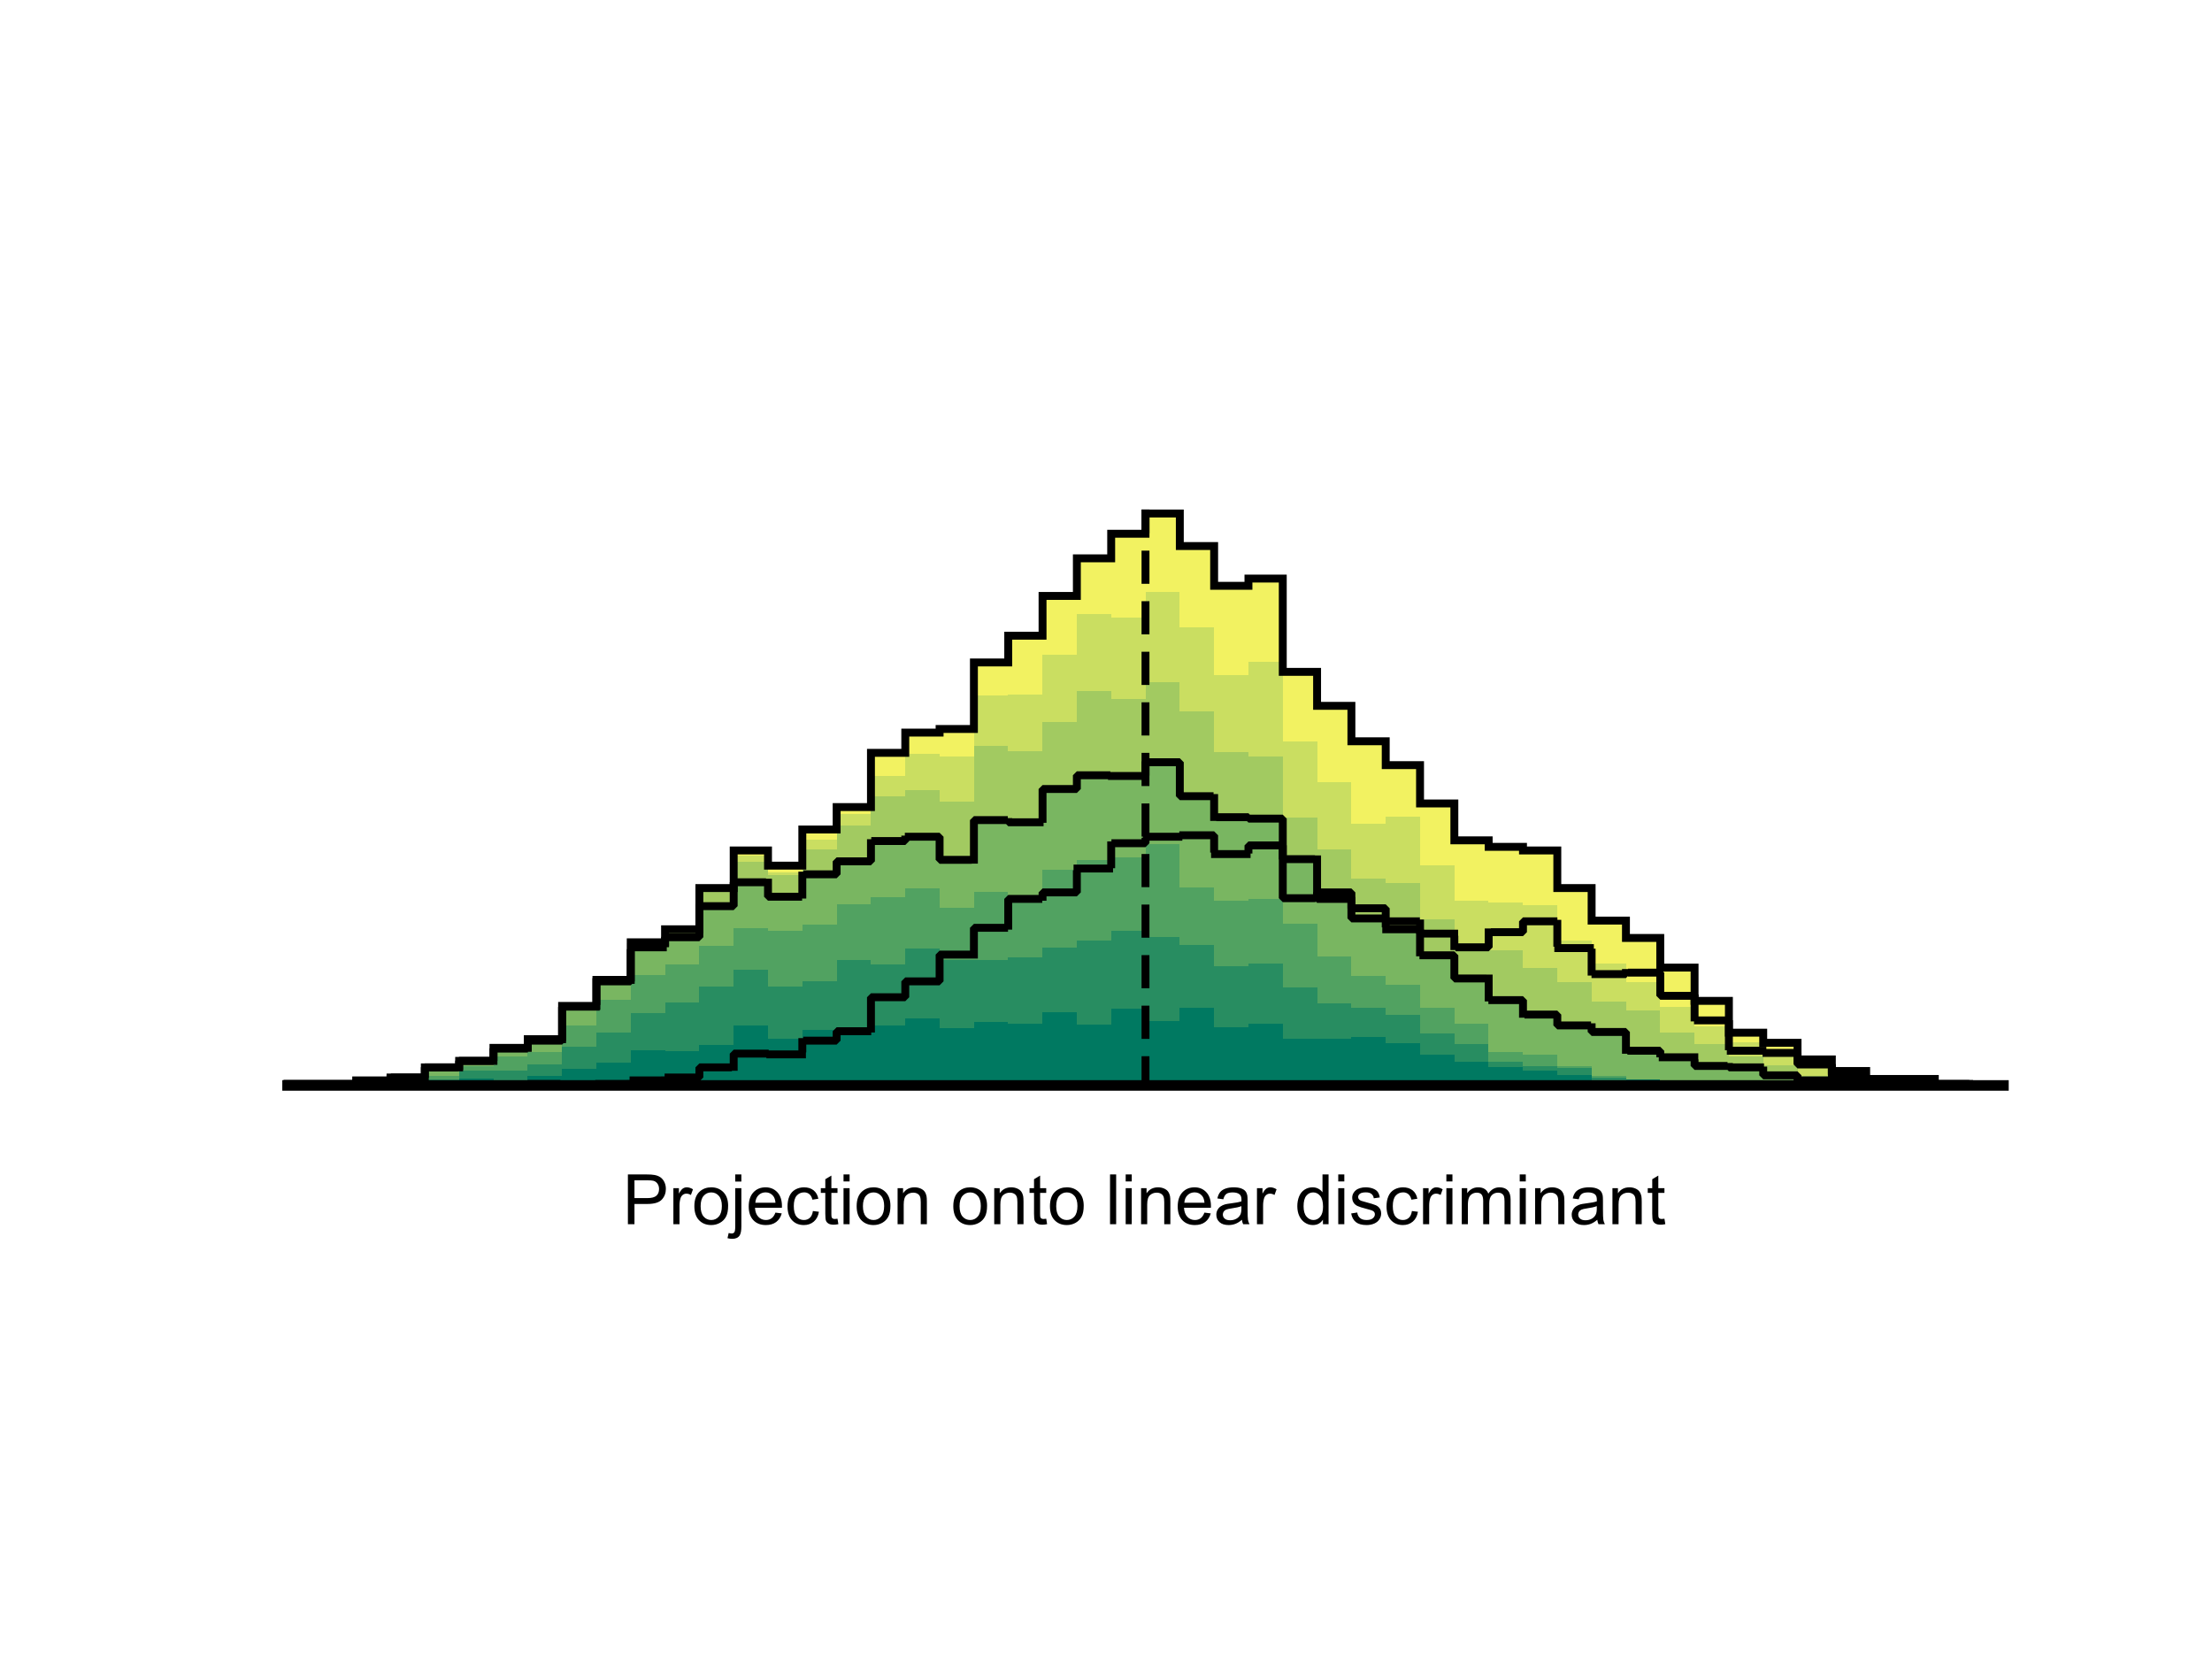 <?xml version="1.0"?>
<!DOCTYPE svg PUBLIC '-//W3C//DTD SVG 1.0//EN'
          'http://www.w3.org/TR/2001/REC-SVG-20010904/DTD/svg10.dtd'>
<svg xmlns:xlink="http://www.w3.org/1999/xlink" style="fill-opacity:1; color-rendering:auto; color-interpolation:auto; text-rendering:auto; stroke:black; stroke-linecap:square; stroke-miterlimit:10; shape-rendering:auto; stroke-opacity:1; fill:black; stroke-dasharray:none; font-weight:normal; stroke-width:1; font-family:'Dialog'; font-style:normal; stroke-linejoin:miter; font-size:12px; stroke-dashoffset:0; image-rendering:auto;" width="700" height="525" xmlns="http://www.w3.org/2000/svg"
><rect width="100%" height="100%" fill="#333333" stroke="none"/><!--Generated by the Batik Graphics2D SVG Generator--><defs id="genericDefs"
  /><g
  ><defs id="defs1"
    ><clipPath clipPathUnits="userSpaceOnUse" id="clipPath1"
      ><path d="M0 0 L700 0 L700 525 L0 525 L0 0 Z"
      /></clipPath
    ></defs
    ><g style="fill:white; stroke:white;"
    ><rect x="0" y="0" width="700" style="clip-path:url(#clipPath1); stroke:none;" height="525"
    /></g
    ><g style="fill:white; text-rendering:optimizeSpeed; color-rendering:optimizeSpeed; image-rendering:optimizeSpeed; shape-rendering:crispEdges; stroke:white; color-interpolation:sRGB;"
    ><rect x="0" width="700" height="525" y="0" style="stroke:none;"
      /><path d="M101.86 343.042 L91 343.042 L91 343.5 L101.86 343.5 L112.72 343.5 L112.72 343.042 ZM123.58 343.5 L123.58 341.898 L112.72 341.898 L112.72 343.5 ZM134.44 343.5 L134.44 340.983 L123.58 340.983 L123.58 343.5 ZM145.3 343.5 L145.3 337.779 L134.44 337.779 L134.44 343.5 ZM156.16 343.5 L156.16 335.72 L145.3 335.72 L145.3 343.5 ZM167.02 343.5 L167.02 331.601 L156.16 331.601 L156.16 343.5 ZM177.88 343.5 L177.88 328.855 L167.02 328.855 L167.02 343.5 ZM188.74 343.5 L188.74 318.329 L177.88 318.329 L177.88 343.5 ZM199.6 343.5 L199.6 310.092 L188.74 310.092 L188.74 343.5 ZM210.46 343.5 L210.46 298.193 L199.6 298.193 L199.6 343.5 ZM221.32 343.5 L221.32 294.074 L210.46 294.074 L210.46 343.5 ZM232.18 343.5 L232.18 281.031 L221.32 281.031 L221.32 343.5 ZM243.04 343.5 L243.04 269.132 L232.18 269.132 L232.18 343.5 ZM253.9 343.5 L253.9 273.937 L243.04 273.937 L243.04 343.5 ZM264.76 343.5 L264.76 262.496 L253.9 262.496 L253.9 343.5 ZM275.62 343.5 L275.62 255.403 L264.76 255.403 L264.76 343.5 ZM286.48 343.5 L286.48 238.241 L275.62 238.241 L275.62 343.5 ZM297.34 343.5 L297.34 231.834 L286.48 231.834 L286.48 343.5 ZM308.2 343.5 L308.2 230.69 L297.34 230.69 L297.34 343.5 ZM319.06 343.5 L319.06 209.638 L308.2 209.638 L308.2 343.5 ZM329.92 343.5 L329.92 201.171 L319.06 201.171 L319.06 343.5 ZM340.78 343.5 L340.78 188.586 L329.92 188.586 L329.92 343.5 ZM351.64 343.5 L351.64 176.687 L340.78 176.687 L340.78 343.5 ZM362.5 343.5 L362.5 168.907 L351.64 168.907 L351.64 343.5 ZM373.36 343.5 L373.36 162.5 L362.5 162.5 L362.5 343.5 ZM384.22 343.5 L384.22 172.797 L373.36 172.797 L373.36 343.5 ZM395.08 343.5 L395.08 185.382 L384.22 185.382 L384.22 343.5 ZM405.94 343.5 L405.94 183.094 L395.08 183.094 L395.08 343.5 ZM416.8 343.5 L416.8 212.613 L405.94 212.613 L405.94 343.5 ZM427.66 343.5 L427.66 223.367 L416.8 223.367 L416.8 343.5 ZM438.52 343.5 L438.52 234.58 L427.66 234.58 L427.66 343.5 ZM449.38 343.5 L449.38 242.131 L438.52 242.131 L438.52 343.5 ZM460.24 343.5 L460.24 254.258 L449.38 254.258 L449.38 343.5 ZM471.1 343.5 L471.1 265.929 L460.24 265.929 L460.24 343.5 ZM481.96 343.5 L481.96 267.988 L471.1 267.988 L471.1 343.5 ZM492.82 343.5 L492.82 269.132 L481.96 269.132 L481.96 343.5 ZM503.68 343.5 L503.68 281.031 L492.82 281.031 L492.82 343.5 ZM514.54 343.5 L514.54 291.328 L503.68 291.328 L503.68 343.5 ZM525.4 343.5 L525.4 296.82 L514.54 296.82 L514.54 343.5 ZM536.26 343.5 L536.26 306.202 L525.4 306.202 L525.4 343.5 ZM547.12 343.5 L547.12 316.728 L536.26 316.728 L536.26 343.5 ZM557.98 343.5 L557.98 326.796 L547.12 326.796 L547.12 343.5 ZM568.84 343.5 L568.84 329.999 L557.98 329.999 L557.98 343.5 ZM579.7 343.5 L579.7 335.262 L568.84 335.262 L568.84 343.5 ZM590.56 343.5 L590.56 338.923 L579.7 338.923 L579.7 343.5 ZM601.42 341.441 L590.56 341.441 L590.56 343.5 L601.42 343.5 L612.28 343.5 L612.28 341.441 ZM623.14 343.5 L623.14 343.042 L612.28 343.042 L612.28 343.5 Z" style="fill:rgb(242,242,97); stroke:none;"
      /><path d="M101.86 343.042 L91 343.042 L91 343.5 L101.86 343.5 L112.72 343.5 L112.72 343.042 ZM123.58 343.5 L123.58 341.898 L112.72 341.898 L112.72 343.5 ZM134.44 343.5 L134.44 340.983 L123.58 340.983 L123.58 343.5 ZM145.3 343.5 L145.3 337.779 L134.44 337.779 L134.44 343.5 ZM156.16 343.5 L156.16 335.72 L145.3 335.72 L145.3 343.5 ZM167.02 343.5 L167.02 331.83 L156.16 331.83 L156.16 343.5 ZM177.88 343.5 L177.88 328.855 L167.02 328.855 L167.02 343.5 ZM188.74 343.5 L188.74 318.329 L177.88 318.329 L177.88 343.5 ZM199.6 343.5 L199.6 310.092 L188.74 310.092 L188.74 343.5 ZM210.46 343.5 L210.46 298.651 L199.6 298.651 L199.6 343.5 ZM221.32 343.5 L221.32 294.303 L210.46 294.303 L210.46 343.5 ZM232.18 343.5 L232.18 281.489 L221.32 281.489 L221.32 343.5 ZM243.04 343.5 L243.04 270.734 L232.18 270.734 L232.18 343.5 ZM253.9 343.5 L253.9 275.997 L243.04 275.997 L243.04 343.5 ZM264.76 343.5 L264.76 265.7 L253.9 265.7 L253.9 343.5 ZM275.62 343.5 L275.62 257.462 L264.76 257.462 L264.76 343.5 ZM286.48 343.5 L286.48 245.563 L275.62 245.563 L275.62 343.5 ZM297.34 343.5 L297.34 238.47 L286.48 238.47 L286.48 343.5 ZM308.2 343.5 L308.2 239.385 L297.34 239.385 L297.34 343.5 ZM319.06 343.5 L319.06 220.164 L308.2 220.164 L308.2 343.5 ZM329.92 343.5 L329.92 219.706 L319.06 219.706 L319.06 343.5 ZM340.78 343.5 L340.78 207.121 L329.92 207.121 L329.92 343.5 ZM351.64 343.5 L351.64 194.307 L340.78 194.307 L340.78 343.5 ZM362.5 343.5 L362.5 195.451 L351.64 195.451 L351.64 343.5 ZM373.36 343.5 L373.36 187.442 L362.5 187.442 L362.5 343.5 ZM384.22 343.5 L384.22 198.654 L373.36 198.654 L373.36 343.5 ZM395.08 343.5 L395.08 213.757 L384.22 213.757 L384.22 343.5 ZM405.94 343.5 L405.94 209.409 L395.08 209.409 L395.08 343.5 ZM416.8 343.5 L416.8 234.58 L405.94 234.58 L405.94 343.5 ZM427.66 343.5 L427.66 247.623 L416.8 247.623 L416.8 343.5 ZM438.52 343.5 L438.52 260.666 L427.66 260.666 L427.66 343.5 ZM449.38 343.5 L449.38 258.377 L438.52 258.377 L438.52 343.5 ZM460.24 343.5 L460.24 273.709 L449.38 273.709 L449.38 343.5 ZM471.1 343.5 L471.1 285.15 L460.24 285.15 L460.24 343.5 ZM481.96 343.5 L481.96 285.608 L471.1 285.608 L471.1 343.5 ZM492.82 343.5 L492.82 286.523 L481.96 286.523 L481.96 343.5 ZM503.68 343.5 L503.68 297.506 L492.82 297.506 L492.82 343.5 ZM514.54 343.5 L514.54 304.829 L503.68 304.829 L503.68 343.5 ZM525.4 343.5 L525.4 310.778 L514.54 310.778 L514.54 343.5 ZM536.26 343.5 L536.26 318.558 L525.4 318.558 L525.4 343.5 ZM547.12 343.5 L547.12 324.736 L536.26 324.736 L536.26 343.5 ZM557.98 343.5 L557.98 329.771 L547.12 329.771 L547.12 343.5 ZM568.84 343.5 L568.84 333.203 L557.98 333.203 L557.98 343.5 ZM579.7 343.5 L579.7 338.008 L568.84 338.008 L568.84 343.5 ZM590.56 343.5 L590.56 340.525 L579.7 340.525 L579.7 343.5 ZM601.42 341.898 L590.56 341.898 L590.56 343.5 L601.42 343.5 L612.28 343.5 L612.28 341.898 Z" style="fill:rgb(202,222,97); stroke:none;"
      /><path d="M101.86 343.042 L91 343.042 L91 343.5 L101.86 343.5 L112.72 343.5 L112.72 343.042 ZM123.58 343.5 L123.58 341.898 L112.72 341.898 L112.72 343.5 ZM134.44 343.5 L134.44 340.983 L123.58 340.983 L123.58 343.5 ZM145.3 343.5 L145.3 337.779 L134.44 337.779 L134.44 343.5 ZM156.16 343.5 L156.16 335.72 L145.3 335.72 L145.3 343.5 ZM167.02 343.5 L167.02 331.83 L156.16 331.83 L156.16 343.5 ZM177.88 343.5 L177.88 328.855 L167.02 328.855 L167.02 343.5 ZM188.74 343.5 L188.74 318.558 L177.88 318.558 L177.88 343.5 ZM199.6 343.5 L199.6 310.32 L188.74 310.32 L188.74 343.5 ZM210.46 343.5 L210.46 299.108 L199.6 299.108 L199.6 343.5 ZM221.32 343.5 L221.32 294.532 L210.46 294.532 L210.46 343.5 ZM232.18 343.5 L232.18 282.175 L221.32 282.175 L221.32 343.5 ZM243.04 343.5 L243.04 272.793 L232.18 272.793 L232.18 343.5 ZM253.9 343.5 L253.9 276.912 L243.04 276.912 L243.04 343.5 ZM264.76 343.5 L264.76 268.903 L253.9 268.903 L253.9 343.5 ZM275.62 343.5 L275.62 261.123 L264.76 261.123 L264.76 343.5 ZM286.48 343.5 L286.48 251.97 L275.62 251.97 L275.62 343.5 ZM297.34 343.5 L297.34 250.14 L286.48 250.14 L286.48 343.5 ZM308.2 343.5 L308.2 253.572 L297.34 253.572 L297.34 343.5 ZM319.06 343.5 L319.06 235.953 L308.2 235.953 L308.2 343.5 ZM329.92 343.5 L329.92 237.783 L319.06 237.783 L319.06 343.5 ZM340.78 343.5 L340.78 228.401 L329.92 228.401 L329.92 343.5 ZM351.64 343.5 L351.64 218.791 L340.78 218.791 L340.78 343.5 ZM362.5 343.5 L362.5 221.079 L351.64 221.079 L351.64 343.5 ZM373.36 343.5 L373.36 215.816 L362.5 215.816 L362.5 343.5 ZM384.22 343.5 L384.22 225.198 L373.36 225.198 L373.36 343.5 ZM395.08 343.5 L395.08 238.012 L384.22 238.012 L384.22 343.5 ZM405.94 343.5 L405.94 239.385 L395.08 239.385 L395.08 343.5 ZM416.8 343.5 L416.8 258.835 L405.94 258.835 L405.94 343.5 ZM427.66 343.5 L427.66 268.903 L416.8 268.903 L416.8 343.5 ZM438.52 343.5 L438.52 278.056 L427.66 278.056 L427.66 343.5 ZM449.38 343.5 L449.38 279.429 L438.52 279.429 L438.52 343.5 ZM460.24 343.5 L460.24 290.87 L449.38 290.87 L449.38 343.5 ZM471.1 343.5 L471.1 298.422 L460.24 298.422 L460.24 343.5 ZM481.96 343.5 L481.96 300.71 L471.1 300.71 L471.1 343.5 ZM492.82 343.5 L492.82 306.43 L481.96 306.43 L481.96 343.5 ZM503.68 343.5 L503.68 310.778 L492.82 310.778 L492.82 343.5 ZM514.54 343.5 L514.54 316.956 L503.68 316.956 L503.68 343.5 ZM525.4 343.5 L525.4 319.702 L514.54 319.702 L514.54 343.5 ZM536.26 343.5 L536.26 326.796 L525.4 326.796 L525.4 343.5 ZM547.12 343.5 L547.12 330.457 L536.26 330.457 L536.26 343.5 ZM557.98 343.5 L557.98 334.347 L547.12 334.347 L547.12 343.5 ZM568.84 343.5 L568.84 337.093 L557.98 337.093 L557.98 343.5 ZM579.7 343.5 L579.7 340.525 L568.84 340.525 L568.84 343.5 ZM590.56 343.5 L590.56 341.441 L579.7 341.441 L579.7 343.5 ZM601.42 343.5 L601.42 342.356 L590.56 342.356 L590.56 343.5 ZM612.28 343.5 L612.28 342.127 L601.42 342.127 L601.42 343.5 Z" style="fill:rgb(162,202,97); stroke:none;"
      /><path d="M101.86 343.042 L91 343.042 L91 343.5 L101.86 343.5 L112.72 343.5 L112.72 343.042 ZM123.58 343.5 L123.58 342.127 L112.72 342.127 L112.72 343.5 ZM134.44 343.5 L134.44 340.983 L123.58 340.983 L123.58 343.5 ZM145.3 343.5 L145.3 337.779 L134.44 337.779 L134.44 343.5 ZM156.16 343.5 L156.16 335.72 L145.3 335.72 L145.3 343.5 ZM167.02 343.5 L167.02 331.83 L156.16 331.83 L156.16 343.5 ZM177.88 343.5 L177.88 329.313 L167.02 329.313 L167.02 343.5 ZM188.74 343.5 L188.74 318.558 L177.88 318.558 L177.88 343.5 ZM199.6 343.5 L199.6 310.549 L188.74 310.549 L188.74 343.5 ZM210.46 343.5 L210.46 299.795 L199.6 299.795 L199.6 343.5 ZM221.32 343.5 L221.32 296.591 L210.46 296.591 L210.46 343.5 ZM232.18 343.5 L232.18 286.752 L221.32 286.752 L221.32 343.5 ZM243.04 343.5 L243.04 279.2 L232.18 279.2 L232.18 343.5 ZM253.9 343.5 L253.9 283.777 L243.04 283.777 L243.04 343.5 ZM264.76 343.5 L264.76 276.683 L253.9 276.683 L253.9 343.5 ZM275.62 343.5 L275.62 272.565 L264.76 272.565 L264.76 343.5 ZM286.48 343.5 L286.48 266.157 L275.62 266.157 L275.62 343.5 ZM297.34 343.5 L297.34 264.784 L286.48 264.784 L286.48 343.5 ZM308.2 343.5 L308.2 272.107 L297.34 272.107 L297.34 343.5 ZM319.06 343.5 L319.06 259.522 L308.2 259.522 L308.2 343.5 ZM329.92 343.5 L329.92 260.208 L319.06 260.208 L319.06 343.5 ZM340.78 343.5 L340.78 249.682 L329.92 249.682 L329.92 343.5 ZM351.64 343.5 L351.64 245.334 L340.78 245.334 L340.78 343.5 ZM362.5 343.5 L362.5 245.563 L351.64 245.563 L351.64 343.5 ZM373.36 343.5 L373.36 241.215 L362.5 241.215 L362.5 343.5 ZM384.22 343.5 L384.22 251.97 L373.36 251.97 L373.36 343.5 ZM395.08 343.5 L395.08 258.606 L384.22 258.606 L384.22 343.5 ZM405.94 343.5 L405.94 259.064 L395.08 259.064 L395.08 343.5 ZM416.8 343.5 L416.8 271.878 L405.94 271.878 L405.94 343.5 ZM427.66 343.5 L427.66 284.463 L416.8 284.463 L416.8 343.5 ZM438.52 343.5 L438.52 290.642 L427.66 290.642 L427.66 343.5 ZM449.38 343.5 L449.38 294.074 L438.52 294.074 L438.52 343.5 ZM460.24 343.5 L460.24 302.312 L449.38 302.312 L449.38 343.5 ZM471.1 343.5 L471.1 309.634 L460.24 309.634 L460.24 343.5 ZM481.96 343.5 L481.96 316.499 L471.1 316.499 L471.1 343.5 ZM492.82 343.5 L492.82 321.075 L481.96 321.075 L481.96 343.5 ZM503.68 343.5 L503.68 324.508 L492.82 324.508 L492.82 343.5 ZM514.54 343.5 L514.54 326.567 L503.68 326.567 L503.68 343.5 ZM525.4 343.5 L525.4 332.516 L514.54 332.516 L514.54 343.5 ZM536.26 343.5 L536.26 334.576 L525.4 334.576 L525.4 343.5 ZM547.12 343.5 L547.12 337.322 L536.26 337.322 L536.26 343.5 ZM557.98 343.5 L557.98 337.779 L547.12 337.779 L547.12 343.5 ZM568.84 343.5 L568.84 340.296 L557.98 340.296 L557.98 343.5 ZM579.7 341.898 L568.84 341.898 L568.84 343.5 L579.7 343.5 L590.56 343.5 L590.56 341.898 ZM601.42 343.042 L590.56 343.042 L590.56 343.5 L601.42 343.5 L612.28 343.5 L612.28 343.042 Z" style="fill:rgb(121,182,97); stroke:none;"
      /><path d="M101.86 343.5 L101.86 343.271 L91 343.271 L91 343.5 ZM112.72 343.5 L112.72 343.042 L101.86 343.042 L101.86 343.5 ZM123.58 343.5 L123.58 342.356 L112.72 342.356 L112.72 343.5 ZM134.44 343.5 L134.44 341.669 L123.58 341.669 L123.58 343.5 ZM145.3 343.5 L145.3 340.525 L134.44 340.525 L134.44 343.5 ZM156.16 343.5 L156.16 337.322 L145.3 337.322 L145.3 343.5 ZM167.02 343.5 L167.02 334.347 L156.16 334.347 L156.16 343.5 ZM177.88 343.5 L177.88 332.974 L167.02 332.974 L167.02 343.5 ZM188.74 343.5 L188.74 324.508 L177.88 324.508 L177.88 343.5 ZM199.6 343.5 L199.6 316.499 L188.74 316.499 L188.74 343.5 ZM210.46 343.5 L210.46 308.49 L199.6 308.49 L199.6 343.5 ZM221.32 343.5 L221.32 305.286 L210.46 305.286 L210.46 343.5 ZM232.18 343.5 L232.18 299.337 L221.32 299.337 L221.32 343.5 ZM243.04 343.5 L243.04 293.845 L232.18 293.845 L232.18 343.5 ZM253.9 343.5 L253.9 294.532 L243.04 294.532 L243.04 343.5 ZM264.76 343.5 L264.76 292.472 L253.9 292.472 L253.9 343.5 ZM275.62 343.5 L275.62 286.065 L264.76 286.065 L264.76 343.5 ZM286.48 343.5 L286.48 284.006 L275.62 284.006 L275.62 343.5 ZM297.34 343.5 L297.34 281.031 L286.48 281.031 L286.48 343.5 ZM308.2 343.5 L308.2 287.209 L297.34 287.209 L297.34 343.5 ZM319.06 343.5 L319.06 282.175 L308.2 282.175 L308.2 343.5 ZM329.92 343.5 L329.92 285.608 L319.06 285.608 L319.06 343.5 ZM340.78 343.5 L340.78 275.31 L329.92 275.31 L329.92 343.5 ZM351.64 343.5 L351.64 272.107 L340.78 272.107 L340.78 343.5 ZM362.5 343.5 L362.5 271.42 L351.64 271.42 L351.64 343.5 ZM373.36 343.5 L373.36 267.073 L362.5 267.073 L362.5 343.5 ZM384.22 343.5 L384.22 280.802 L373.36 280.802 L373.36 343.5 ZM395.08 343.5 L395.08 284.921 L384.22 284.921 L384.22 343.5 ZM405.94 343.5 L405.94 284.463 L395.08 284.463 L395.08 343.5 ZM416.8 343.5 L416.8 292.243 L405.94 292.243 L405.94 343.5 ZM427.66 343.5 L427.66 302.541 L416.8 302.541 L416.8 343.5 ZM438.52 343.5 L438.52 308.947 L427.66 308.947 L427.66 343.5 ZM449.38 343.5 L449.38 311.693 L438.52 311.693 L438.52 343.5 ZM460.24 343.5 L460.24 319.016 L449.38 319.016 L449.38 343.5 ZM471.1 343.5 L471.1 323.821 L460.24 323.821 L460.24 343.5 ZM481.96 343.5 L481.96 332.974 L471.1 332.974 L471.1 343.5 ZM492.82 343.5 L492.82 333.889 L481.96 333.889 L481.96 343.5 ZM503.68 343.5 L503.68 337.322 L492.82 337.322 L492.82 343.5 ZM514.54 343.5 L514.54 340.525 L503.68 340.525 L503.68 343.5 ZM525.4 343.5 L525.4 341.669 L514.54 341.669 L514.54 343.5 ZM536.26 342.585 L525.4 342.585 L525.4 343.5 L536.26 343.5 L547.12 343.5 L547.12 342.585 ZM557.98 343.5 L557.98 342.813 L547.12 342.813 L547.12 343.5 ZM568.84 343.5 L568.84 343.271 L557.98 343.271 L557.98 343.5 ZM590.56 343.5 L590.56 343.271 L579.7 343.271 L579.7 343.5 Z" style="fill:rgb(81,162,97); stroke:none;"
      /><path d="M101.86 343.271 L91 343.271 L91 343.5 L101.86 343.5 L112.72 343.5 L112.72 343.271 ZM123.58 343.5 L123.58 342.813 L112.72 342.813 L112.72 343.5 ZM134.44 343.5 L134.44 341.898 L123.58 341.898 L123.58 343.5 ZM145.3 343.5 L145.3 341.669 L134.44 341.669 L134.44 343.5 ZM156.16 343.5 L156.16 338.695 L145.3 338.695 L145.3 343.5 ZM167.02 343.5 L167.02 338.923 L156.16 338.923 L156.16 343.5 ZM177.88 343.5 L177.88 336.864 L167.02 336.864 L167.02 343.5 ZM188.74 343.5 L188.74 331.372 L177.88 331.372 L177.88 343.5 ZM199.6 343.5 L199.6 326.796 L188.74 326.796 L188.74 343.5 ZM210.46 343.5 L210.46 320.618 L199.6 320.618 L199.6 343.5 ZM221.32 343.5 L221.32 317.185 L210.46 317.185 L210.46 343.5 ZM232.18 343.5 L232.18 312.151 L221.32 312.151 L221.32 343.5 ZM243.04 343.5 L243.04 306.888 L232.18 306.888 L232.18 343.5 ZM253.9 343.5 L253.9 312.151 L243.04 312.151 L243.04 343.5 ZM264.76 343.5 L264.76 310.549 L253.9 310.549 L253.9 343.5 ZM275.62 343.5 L275.62 303.685 L264.76 303.685 L264.76 343.5 ZM286.48 343.5 L286.48 305.286 L275.62 305.286 L275.62 343.5 ZM297.34 343.5 L297.34 300.252 L286.48 300.252 L286.48 343.5 ZM308.2 303.913 L297.34 303.913 L297.34 343.5 L308.2 343.5 L319.06 343.5 L319.06 303.913 ZM329.92 343.5 L329.92 302.998 L319.06 302.998 L319.06 343.5 ZM340.78 343.5 L340.78 299.795 L329.92 299.795 L329.92 343.5 ZM351.64 343.5 L351.64 297.735 L340.78 297.735 L340.78 343.5 ZM362.5 343.5 L362.5 294.532 L351.64 294.532 L351.64 343.5 ZM373.36 343.5 L373.36 296.591 L362.5 296.591 L362.5 343.5 ZM384.22 343.5 L384.22 299.108 L373.36 299.108 L373.36 343.5 ZM395.08 343.5 L395.08 305.744 L384.22 305.744 L384.22 343.5 ZM405.94 343.5 L405.94 304.829 L395.08 304.829 L395.08 343.5 ZM416.8 343.5 L416.8 312.609 L405.94 312.609 L405.94 343.5 ZM427.66 343.5 L427.66 317.414 L416.8 317.414 L416.8 343.5 ZM438.52 343.5 L438.52 319.016 L427.66 319.016 L427.66 343.5 ZM449.38 343.5 L449.38 321.075 L438.52 321.075 L438.52 343.5 ZM460.24 343.5 L460.24 327.025 L449.38 327.025 L449.38 343.5 ZM471.1 343.5 L471.1 330.457 L460.24 330.457 L460.24 343.5 ZM481.96 343.5 L481.96 335.949 L471.1 335.949 L471.1 343.5 ZM492.82 343.5 L492.82 337.322 L481.96 337.322 L481.96 343.5 ZM503.68 343.5 L503.68 338.008 L492.82 338.008 L492.82 343.5 ZM514.54 343.5 L514.54 340.983 L503.68 340.983 L503.68 343.5 ZM525.4 343.5 L525.4 341.669 L514.54 341.669 L514.54 343.5 ZM536.26 343.5 L536.26 342.585 L525.4 342.585 L525.4 343.5 ZM547.12 343.042 L536.26 343.042 L536.26 343.5 L547.12 343.5 L557.98 343.5 L557.98 343.042 ZM568.84 343.5 L568.84 343.271 L557.98 343.271 L557.98 343.5 ZM590.56 343.5 L590.56 343.271 L579.7 343.271 L579.7 343.5 Z" style="fill:rgb(40,141,97); stroke:none;"
      /><path d="M101.86 343.271 L91 343.271 L91 343.5 L101.86 343.5 L112.72 343.5 L112.72 343.271 ZM123.58 343.5 L123.58 343.042 L112.72 343.042 L112.72 343.5 ZM134.44 342.585 L123.58 342.585 L123.58 343.5 L134.44 343.5 L145.3 343.5 L145.3 342.585 ZM156.16 343.5 L156.16 341.212 L145.3 341.212 L145.3 343.5 ZM167.02 343.5 L167.02 342.127 L156.16 342.127 L156.16 343.5 ZM177.88 343.5 L177.88 340.525 L167.02 340.525 L167.02 343.5 ZM188.74 343.5 L188.74 338.237 L177.88 338.237 L177.88 343.5 ZM199.6 343.5 L199.6 336.178 L188.74 336.178 L188.74 343.5 ZM210.46 343.5 L210.46 332.288 L199.6 332.288 L199.6 343.5 ZM221.32 343.5 L221.32 332.516 L210.46 332.516 L210.46 343.5 ZM232.18 343.5 L232.18 330.686 L221.32 330.686 L221.32 343.5 ZM243.04 343.5 L243.04 324.508 L232.18 324.508 L232.18 343.5 ZM253.9 343.5 L253.9 328.626 L243.04 328.626 L243.04 343.5 ZM264.76 343.5 L264.76 325.88 L253.9 325.88 L253.9 343.5 ZM275.62 343.5 L275.62 325.423 L264.76 325.423 L264.76 343.5 ZM286.48 343.5 L286.48 324.508 L275.62 324.508 L275.62 343.5 ZM297.34 343.5 L297.34 322.219 L286.48 322.219 L286.48 343.5 ZM308.2 343.5 L308.2 325.423 L297.34 325.423 L297.34 343.5 ZM319.06 343.5 L319.06 323.363 L308.2 323.363 L308.2 343.5 ZM329.92 343.5 L329.92 323.821 L319.06 323.821 L319.06 343.5 ZM340.78 343.5 L340.78 320.389 L329.92 320.389 L329.92 343.5 ZM351.64 343.5 L351.64 324.279 L340.78 324.279 L340.78 343.5 ZM362.5 343.5 L362.5 319.245 L351.64 319.245 L351.64 343.5 ZM373.36 343.5 L373.36 323.135 L362.5 323.135 L362.5 343.5 ZM384.22 343.5 L384.22 319.016 L373.36 319.016 L373.36 343.5 ZM395.08 343.5 L395.08 324.965 L384.22 324.965 L384.22 343.5 ZM405.94 343.5 L405.94 323.821 L395.08 323.821 L395.08 343.5 ZM416.8 328.626 L405.94 328.626 L405.94 343.5 L416.8 343.5 L427.66 343.5 L427.66 328.626 ZM438.52 343.5 L438.52 328.169 L427.66 328.169 L427.66 343.5 ZM449.38 343.5 L449.38 330.228 L438.52 330.228 L438.52 343.5 ZM460.24 343.5 L460.24 333.889 L449.38 333.889 L449.38 343.5 ZM471.1 343.5 L471.1 335.949 L460.24 335.949 L460.24 343.5 ZM481.96 343.5 L481.96 337.551 L471.1 337.551 L471.1 343.5 ZM492.82 343.5 L492.82 338.923 L481.96 338.923 L481.96 343.5 ZM503.68 343.5 L503.68 340.296 L492.82 340.296 L492.82 343.5 ZM514.54 343.5 L514.54 342.127 L503.68 342.127 L503.68 343.5 ZM525.4 343.5 L525.4 341.669 L514.54 341.669 L514.54 343.5 ZM536.26 343.5 L536.26 342.813 L525.4 342.813 L525.4 343.5 ZM547.12 343.042 L536.26 343.042 L536.26 343.5 L547.12 343.5 L557.98 343.5 L557.98 343.042 ZM568.84 343.5 L568.84 343.271 L557.98 343.271 L557.98 343.5 Z" style="fill:rgb(0,121,97); stroke:none;"
    /></g
    ><g style="text-rendering:geometricPrecision; stroke-width:2.5; color-interpolation:linearRGB; color-rendering:optimizeQuality; stroke-linecap:butt; image-rendering:optimizeQuality;"
    ><path d="M91 343.042 L101.86 343.042 L101.86 343.042 L112.72 343.042 L112.72 341.898 L123.58 341.898 L123.58 340.983 L134.44 340.983 L134.44 337.779 L145.3 337.779 L145.3 335.72 L156.16 335.72 L156.16 331.601 L167.02 331.601 L167.02 328.855 L177.88 328.855 L177.88 318.329 L188.74 318.329 L188.74 310.092 L199.6 310.092 L199.6 298.193 L210.46 298.193 L210.46 294.074 L221.32 294.074 L221.32 281.031 L232.18 281.031 L232.18 269.132 L243.04 269.132 L243.04 273.937 L253.9 273.937 L253.9 262.496 L264.76 262.496 L264.76 255.403 L275.62 255.403 L275.62 238.241 L286.48 238.241 L286.48 231.834 L297.34 231.834 L297.34 230.69 L308.2 230.69 L308.2 209.638 L319.06 209.638 L319.06 201.171 L329.92 201.171 L329.92 188.586 L340.78 188.586 L340.78 176.687 L351.64 176.687 L351.64 168.907 L362.5 168.907 L362.5 162.5 L373.36 162.5 L373.36 172.797 L384.22 172.797 L384.22 185.382 L395.08 185.382 L395.08 183.094 L405.94 183.094 L405.94 212.613 L416.8 212.613 L416.8 223.367 L427.66 223.367 L427.66 234.58 L438.52 234.58 L438.52 242.131 L449.38 242.131 L449.38 254.258 L460.24 254.258 L460.24 265.929 L471.1 265.929 L471.1 267.988 L481.96 267.988 L481.96 269.132 L492.82 269.132 L492.82 281.031 L503.68 281.031 L503.68 291.328 L514.54 291.328 L514.54 296.82 L525.4 296.82 L525.4 306.202 L536.26 306.202 L536.26 316.728 L547.12 316.728 L547.12 326.796 L557.98 326.796 L557.98 329.999 L568.84 329.999 L568.84 335.262 L579.7 335.262 L579.7 338.923 L590.56 338.923 L590.56 341.441 L601.42 341.441 L601.42 341.441 L612.28 341.441 L612.28 343.042 L623.14 343.042 L623.14 343.5 L634 343.5 L634 343.5" style="fill:none; fill-rule:evenodd;"
      /><path style="fill:none; stroke-miterlimit:1; stroke-dasharray:2,2; fill-rule:evenodd; stroke-linejoin:bevel;" d="M91 343.042 L101.86 343.042 L101.86 343.042 L112.72 343.042 L112.72 342.127 L123.58 342.127 L123.58 340.983 L134.44 340.983 L134.44 337.779 L145.3 337.779 L145.3 335.72 L156.16 335.72 L156.16 331.83 L167.02 331.83 L167.02 329.313 L177.88 329.313 L177.88 318.558 L188.74 318.558 L188.74 310.549 L199.6 310.549 L199.6 299.795 L210.46 299.795 L210.46 296.591 L221.32 296.591 L221.32 286.752 L232.18 286.752 L232.18 279.2 L243.04 279.2 L243.04 283.777 L253.9 283.777 L253.9 276.683 L264.76 276.683 L264.76 272.565 L275.62 272.565 L275.62 266.157 L286.48 266.157 L286.48 264.784 L297.34 264.784 L297.34 272.107 L308.2 272.107 L308.2 259.522 L319.06 259.522 L319.06 260.208 L329.92 260.208 L329.92 249.682 L340.78 249.682 L340.78 245.334 L351.64 245.334 L351.64 245.563 L362.5 245.563 L362.5 241.215 L373.36 241.215 L373.36 251.97 L384.22 251.97 L384.22 258.606 L395.08 258.606 L395.08 259.064 L405.94 259.064 L405.94 271.878 L416.8 271.878 L416.8 284.463 L427.66 284.463 L427.66 290.642 L438.52 290.642 L438.52 294.074 L449.38 294.074 L449.38 302.312 L460.24 302.312 L460.24 309.634 L471.1 309.634 L471.1 316.499 L481.96 316.499 L481.96 321.075 L492.82 321.075 L492.82 324.508 L503.68 324.508 L503.68 326.567 L514.54 326.567 L514.54 332.516 L525.4 332.516 L525.4 334.576 L536.26 334.576 L536.26 337.322 L547.12 337.322 L547.12 337.779 L557.98 337.779 L557.98 340.296 L568.84 340.296 L568.84 341.898 L579.7 341.898 L579.7 341.898 L590.56 341.898 L590.56 343.042 L601.42 343.042 L601.42 343.042 L612.28 343.042 L612.28 343.5 L623.14 343.5 L623.14 343.5 L634 343.5 L634 343.5"
      /><path style="fill:none; stroke-miterlimit:1; stroke-dasharray:2,2; fill-rule:evenodd; stroke-linejoin:bevel;" d="M91 343.5 L101.86 343.5 L101.86 343.5 L112.72 343.5 L112.72 343.271 L123.58 343.271 L123.58 343.5 L134.44 343.5 L134.44 343.5 L145.3 343.5 L145.3 343.5 L156.16 343.5 L156.16 343.271 L167.02 343.271 L167.02 343.042 L177.88 343.042 L177.88 343.271 L188.74 343.271 L188.74 343.042 L199.6 343.042 L199.6 341.898 L210.46 341.898 L210.46 340.983 L221.32 340.983 L221.32 337.779 L232.18 337.779 L232.18 333.432 L243.04 333.432 L243.04 333.661 L253.9 333.661 L253.9 329.313 L264.76 329.313 L264.76 326.338 L275.62 326.338 L275.62 315.583 L286.48 315.583 L286.48 310.549 L297.34 310.549 L297.34 302.083 L308.2 302.083 L308.2 293.616 L319.06 293.616 L319.06 284.463 L329.92 284.463 L329.92 282.404 L340.78 282.404 L340.78 274.853 L351.64 274.853 L351.64 266.844 L362.5 266.844 L362.5 264.784 L373.36 264.784 L373.36 264.327 L384.22 264.327 L384.22 270.276 L395.08 270.276 L395.08 267.53 L405.94 267.53 L405.94 284.235 L416.8 284.235 L416.8 282.404 L427.66 282.404 L427.66 287.438 L438.52 287.438 L438.52 291.557 L449.38 291.557 L449.38 295.447 L460.24 295.447 L460.24 299.795 L471.1 299.795 L471.1 294.989 L481.96 294.989 L481.96 291.557 L492.82 291.557 L492.82 300.023 L503.68 300.023 L503.68 308.261 L514.54 308.261 L514.54 307.803 L525.4 307.803 L525.4 315.126 L536.26 315.126 L536.26 322.906 L547.12 322.906 L547.12 332.516 L557.98 332.516 L557.98 333.203 L568.84 333.203 L568.84 336.864 L579.7 336.864 L579.7 340.525 L590.56 340.525 L590.56 341.898 L601.42 341.898 L601.42 341.898 L612.28 341.898 L612.28 343.042 L623.14 343.042 L623.14 343.5 L634 343.5 L634 343.5"
      /><line x1="362.5" x2="362.5" y1="343.5" style="fill:none; stroke-linejoin:bevel; stroke-dasharray:8,8; stroke-miterlimit:1;" y2="162.5"
      /><line x1="91" x2="634" y1="343.5" style="stroke-linecap:square; fill:none; stroke-linejoin:round; stroke-width:3.333;" y2="343.5"
    /></g
    ><g transform="translate(362.5,364.408)" style="font-size:22px; text-rendering:geometricPrecision; color-rendering:optimizeQuality; image-rendering:optimizeQuality; font-family:'SansSerif'; color-interpolation:linearRGB;"
    ><path style="stroke:none;" d="M-163.797 23 L-163.797 7.25 L-157.859 7.25 Q-156.297 7.25 -155.469 7.406 Q-154.312 7.594 -153.523 8.141 Q-152.734 8.688 -152.258 9.664 Q-151.781 10.641 -151.781 11.812 Q-151.781 13.812 -153.062 15.203 Q-154.344 16.594 -157.672 16.594 L-161.719 16.594 L-161.719 23 L-163.797 23 ZM-161.719 14.734 L-157.641 14.734 Q-155.625 14.734 -154.781 13.984 Q-153.938 13.234 -153.938 11.875 Q-153.938 10.875 -154.43 10.172 Q-154.922 9.469 -155.75 9.25 Q-156.266 9.109 -157.688 9.109 L-161.719 9.109 L-161.719 14.734 ZM-149.404 23 L-149.404 11.594 L-147.654 11.594 L-147.654 13.328 Q-146.998 12.109 -146.428 11.719 Q-145.857 11.328 -145.185 11.328 Q-144.201 11.328 -143.201 11.953 L-143.857 13.75 Q-144.576 13.328 -145.279 13.328 Q-145.92 13.328 -146.42 13.711 Q-146.92 14.094 -147.139 14.766 Q-147.467 15.797 -147.467 17.031 L-147.467 23 L-149.404 23 ZM-142.766 17.297 Q-142.766 14.125 -141 12.594 Q-139.531 11.328 -137.422 11.328 Q-135.062 11.328 -133.57 12.875 Q-132.078 14.422 -132.078 17.141 Q-132.078 19.344 -132.742 20.602 Q-133.406 21.859 -134.664 22.562 Q-135.922 23.266 -137.422 23.266 Q-139.812 23.266 -141.289 21.727 Q-142.766 20.188 -142.766 17.297 ZM-140.781 17.297 Q-140.781 19.484 -139.828 20.578 Q-138.875 21.672 -137.422 21.672 Q-135.984 21.672 -135.023 20.57 Q-134.062 19.469 -134.062 17.234 Q-134.062 15.109 -135.023 14.023 Q-135.984 12.938 -137.422 12.938 Q-138.875 12.938 -139.828 14.023 Q-140.781 15.109 -140.781 17.297 ZM-129.827 9.5 L-129.827 7.25 L-127.89 7.25 L-127.89 9.5 L-129.827 9.5 ZM-132.28 27.422 L-131.905 25.781 Q-131.327 25.938 -130.999 25.938 Q-130.405 25.938 -130.116 25.547 Q-129.827 25.156 -129.827 23.578 L-129.827 11.594 L-127.89 11.594 L-127.89 23.625 Q-127.89 25.734 -128.436 26.562 Q-129.14 27.625 -130.765 27.625 Q-131.546 27.625 -132.28 27.422 ZM-117.111 19.328 L-115.111 19.578 Q-115.596 21.328 -116.869 22.297 Q-118.143 23.266 -120.143 23.266 Q-122.643 23.266 -124.103 21.719 Q-125.564 20.172 -125.564 17.391 Q-125.564 14.516 -124.088 12.922 Q-122.611 11.328 -120.236 11.328 Q-117.955 11.328 -116.502 12.891 Q-115.049 14.453 -115.049 17.281 Q-115.049 17.453 -115.064 17.797 L-123.58 17.797 Q-123.471 19.672 -122.51 20.672 Q-121.549 21.672 -120.127 21.672 Q-119.064 21.672 -118.314 21.109 Q-117.564 20.547 -117.111 19.328 ZM-123.471 16.203 L-117.096 16.203 Q-117.221 14.766 -117.83 14.047 Q-118.752 12.922 -120.221 12.922 Q-121.549 12.922 -122.455 13.812 Q-123.361 14.703 -123.471 16.203 ZM-105.251 18.828 L-103.345 19.062 Q-103.657 21.031 -104.939 22.148 Q-106.22 23.266 -108.095 23.266 Q-110.439 23.266 -111.86 21.734 Q-113.282 20.203 -113.282 17.344 Q-113.282 15.484 -112.673 14.102 Q-112.064 12.719 -110.806 12.023 Q-109.548 11.328 -108.079 11.328 Q-106.22 11.328 -105.04 12.273 Q-103.86 13.219 -103.532 14.938 L-105.407 15.234 Q-105.673 14.078 -106.36 13.5 Q-107.048 12.922 -108.001 12.922 Q-109.47 12.922 -110.384 13.969 Q-111.298 15.016 -111.298 17.281 Q-111.298 19.578 -110.415 20.625 Q-109.532 21.672 -108.11 21.672 Q-106.97 21.672 -106.212 20.969 Q-105.454 20.266 -105.251 18.828 ZM-97.47 21.266 L-97.189 22.984 Q-98.001 23.156 -98.657 23.156 Q-99.704 23.156 -100.282 22.82 Q-100.86 22.484 -101.095 21.945 Q-101.329 21.406 -101.329 19.656 L-101.329 13.094 L-102.751 13.094 L-102.751 11.594 L-101.329 11.594 L-101.329 8.766 L-99.407 7.609 L-99.407 11.594 L-97.47 11.594 L-97.47 13.094 L-99.407 13.094 L-99.407 19.766 Q-99.407 20.594 -99.306 20.828 Q-99.204 21.062 -98.978 21.203 Q-98.751 21.344 -98.314 21.344 Q-98.001 21.344 -97.47 21.266 ZM-95.561 9.469 L-95.561 7.25 L-93.639 7.25 L-93.639 9.469 L-95.561 9.469 ZM-95.561 23 L-95.561 11.594 L-93.639 11.594 L-93.639 23 L-95.561 23 ZM-91.407 17.297 Q-91.407 14.125 -89.642 12.594 Q-88.173 11.328 -86.064 11.328 Q-83.704 11.328 -82.212 12.875 Q-80.72 14.422 -80.72 17.141 Q-80.72 19.344 -81.384 20.602 Q-82.048 21.859 -83.306 22.562 Q-84.564 23.266 -86.064 23.266 Q-88.454 23.266 -89.931 21.727 Q-91.407 20.188 -91.407 17.297 ZM-89.423 17.297 Q-89.423 19.484 -88.47 20.578 Q-87.517 21.672 -86.064 21.672 Q-84.626 21.672 -83.665 20.57 Q-82.704 19.469 -82.704 17.234 Q-82.704 15.109 -83.665 14.023 Q-84.626 12.938 -86.064 12.938 Q-87.517 12.938 -88.47 14.023 Q-89.423 15.109 -89.423 17.297 ZM-78.453 23 L-78.453 11.594 L-76.719 11.594 L-76.719 13.219 Q-75.453 11.328 -73.078 11.328 Q-72.047 11.328 -71.188 11.703 Q-70.328 12.078 -69.898 12.68 Q-69.469 13.281 -69.297 14.109 Q-69.188 14.641 -69.188 15.984 L-69.188 23 L-71.125 23 L-71.125 16.062 Q-71.125 14.875 -71.344 14.289 Q-71.562 13.703 -72.141 13.359 Q-72.719 13.016 -73.5 13.016 Q-74.734 13.016 -75.625 13.797 Q-76.516 14.578 -76.516 16.766 L-76.516 23 L-78.453 23 ZM-60.824 17.297 Q-60.824 14.125 -59.059 12.594 Q-57.59 11.328 -55.48 11.328 Q-53.121 11.328 -51.629 12.875 Q-50.137 14.422 -50.137 17.141 Q-50.137 19.344 -50.801 20.602 Q-51.465 21.859 -52.723 22.562 Q-53.98 23.266 -55.48 23.266 Q-57.871 23.266 -59.348 21.727 Q-60.824 20.188 -60.824 17.297 ZM-58.84 17.297 Q-58.84 19.484 -57.887 20.578 Q-56.934 21.672 -55.48 21.672 Q-54.043 21.672 -53.082 20.57 Q-52.121 19.469 -52.121 17.234 Q-52.121 15.109 -53.082 14.023 Q-54.043 12.938 -55.48 12.938 Q-56.934 12.938 -57.887 14.023 Q-58.84 15.109 -58.84 17.297 ZM-47.87 23 L-47.87 11.594 L-46.136 11.594 L-46.136 13.219 Q-44.87 11.328 -42.495 11.328 Q-41.464 11.328 -40.605 11.703 Q-39.745 12.078 -39.315 12.68 Q-38.886 13.281 -38.714 14.109 Q-38.605 14.641 -38.605 15.984 L-38.605 23 L-40.542 23 L-40.542 16.062 Q-40.542 14.875 -40.761 14.289 Q-40.98 13.703 -41.558 13.359 Q-42.136 13.016 -42.917 13.016 Q-44.151 13.016 -45.042 13.797 Q-45.933 14.578 -45.933 16.766 L-45.933 23 L-47.87 23 ZM-31.416 21.266 L-31.135 22.984 Q-31.947 23.156 -32.603 23.156 Q-33.65 23.156 -34.228 22.82 Q-34.807 22.484 -35.041 21.945 Q-35.275 21.406 -35.275 19.656 L-35.275 13.094 L-36.697 13.094 L-36.697 11.594 L-35.275 11.594 L-35.275 8.766 L-33.353 7.609 L-33.353 11.594 L-31.416 11.594 L-31.416 13.094 L-33.353 13.094 L-33.353 19.766 Q-33.353 20.594 -33.252 20.828 Q-33.15 21.062 -32.924 21.203 Q-32.697 21.344 -32.26 21.344 Q-31.947 21.344 -31.416 21.266 ZM-30.241 17.297 Q-30.241 14.125 -28.476 12.594 Q-27.007 11.328 -24.898 11.328 Q-22.538 11.328 -21.046 12.875 Q-19.554 14.422 -19.554 17.141 Q-19.554 19.344 -20.218 20.602 Q-20.882 21.859 -22.14 22.562 Q-23.398 23.266 -24.898 23.266 Q-27.288 23.266 -28.765 21.727 Q-30.241 20.188 -30.241 17.297 ZM-28.257 17.297 Q-28.257 19.484 -27.304 20.578 Q-26.351 21.672 -24.898 21.672 Q-23.46 21.672 -22.499 20.57 Q-21.538 19.469 -21.538 17.234 Q-21.538 15.109 -22.499 14.023 Q-23.46 12.938 -24.898 12.938 Q-26.351 12.938 -27.304 14.023 Q-28.257 15.109 -28.257 17.297 ZM-11.222 23 L-11.222 7.25 L-9.284 7.25 L-9.284 23 L-11.222 23 ZM-6.271 9.469 L-6.271 7.25 L-4.35 7.25 L-4.35 9.469 L-6.271 9.469 ZM-6.271 23 L-6.271 11.594 L-4.35 11.594 L-4.35 23 L-6.271 23 ZM-1.399 23 L-1.399 11.594 L0.335 11.594 L0.335 13.219 Q1.601 11.328 3.976 11.328 Q5.007 11.328 5.866 11.703 Q6.726 12.078 7.155 12.68 Q7.585 13.281 7.757 14.109 Q7.866 14.641 7.866 15.984 L7.866 23 L5.929 23 L5.929 16.062 Q5.929 14.875 5.71 14.289 Q5.491 13.703 4.913 13.359 Q4.335 13.016 3.554 13.016 Q2.319 13.016 1.429 13.797 Q0.538 14.578 0.538 16.766 L0.538 23 L-1.399 23 ZM18.648 19.328 L20.648 19.578 Q20.164 21.328 18.891 22.297 Q17.617 23.266 15.617 23.266 Q13.117 23.266 11.656 21.719 Q10.195 20.172 10.195 17.391 Q10.195 14.516 11.672 12.922 Q13.148 11.328 15.523 11.328 Q17.805 11.328 19.258 12.891 Q20.711 14.453 20.711 17.281 Q20.711 17.453 20.695 17.797 L12.18 17.797 Q12.289 19.672 13.25 20.672 Q14.211 21.672 15.633 21.672 Q16.695 21.672 17.445 21.109 Q18.195 20.547 18.648 19.328 ZM12.289 16.203 L18.664 16.203 Q18.539 14.766 17.93 14.047 Q17.008 12.922 15.539 12.922 Q14.211 12.922 13.305 13.812 Q12.398 14.703 12.289 16.203 ZM30.509 21.594 Q29.446 22.5 28.446 22.883 Q27.446 23.266 26.306 23.266 Q24.431 23.266 23.423 22.344 Q22.415 21.422 22.415 19.984 Q22.415 19.156 22.798 18.461 Q23.181 17.766 23.798 17.352 Q24.415 16.938 25.181 16.719 Q25.759 16.562 26.899 16.422 Q29.243 16.141 30.352 15.766 Q30.368 15.359 30.368 15.25 Q30.368 14.078 29.821 13.594 Q29.071 12.938 27.618 12.938 Q26.243 12.938 25.595 13.414 Q24.946 13.891 24.634 15.109 L22.743 14.844 Q23.009 13.625 23.595 12.883 Q24.181 12.141 25.298 11.734 Q26.415 11.328 27.899 11.328 Q29.352 11.328 30.267 11.672 Q31.181 12.016 31.61 12.539 Q32.04 13.062 32.212 13.859 Q32.306 14.359 32.306 15.641 L32.306 18.219 Q32.306 20.922 32.431 21.633 Q32.556 22.344 32.915 23 L30.899 23 Q30.602 22.391 30.509 21.594 ZM30.352 17.281 Q29.306 17.703 27.196 18 Q26.009 18.172 25.509 18.391 Q25.009 18.609 24.743 19.023 Q24.477 19.438 24.477 19.938 Q24.477 20.719 25.064 21.234 Q25.649 21.75 26.774 21.75 Q27.899 21.75 28.767 21.258 Q29.634 20.766 30.04 19.922 Q30.352 19.266 30.352 17.984 L30.352 17.281 ZM35.275 23 L35.275 11.594 L37.025 11.594 L37.025 13.328 Q37.682 12.109 38.252 11.719 Q38.822 11.328 39.494 11.328 Q40.478 11.328 41.478 11.953 L40.822 13.75 Q40.103 13.328 39.4 13.328 Q38.76 13.328 38.26 13.711 Q37.76 14.094 37.541 14.766 Q37.213 15.797 37.213 17.031 L37.213 23 L35.275 23 ZM56.151 23 L56.151 21.562 Q55.058 23.266 52.948 23.266 Q51.589 23.266 50.448 22.508 Q49.308 21.75 48.675 20.406 Q48.042 19.062 48.042 17.312 Q48.042 15.594 48.612 14.203 Q49.183 12.812 50.323 12.07 Q51.464 11.328 52.87 11.328 Q53.901 11.328 54.706 11.766 Q55.511 12.203 56.011 12.906 L56.011 7.25 L57.933 7.25 L57.933 23 L56.151 23 ZM50.026 17.312 Q50.026 19.5 50.956 20.586 Q51.886 21.672 53.136 21.672 Q54.401 21.672 55.292 20.633 Q56.183 19.594 56.183 17.469 Q56.183 15.125 55.276 14.031 Q54.37 12.938 53.058 12.938 Q51.761 12.938 50.894 13.992 Q50.026 15.047 50.026 17.312 ZM60.996 9.469 L60.996 7.25 L62.918 7.25 L62.918 9.469 L60.996 9.469 ZM60.996 23 L60.996 11.594 L62.918 11.594 L62.918 23 L60.996 23 ZM65.087 19.594 L67.009 19.297 Q67.165 20.438 67.899 21.055 Q68.634 21.672 69.962 21.672 Q71.29 21.672 71.939 21.125 Q72.587 20.578 72.587 19.859 Q72.587 19.203 72.009 18.828 Q71.618 18.562 70.04 18.172 Q67.899 17.625 67.079 17.234 Q66.259 16.844 65.837 16.148 Q65.415 15.453 65.415 14.625 Q65.415 13.859 65.767 13.211 Q66.118 12.562 66.712 12.125 Q67.165 11.797 67.946 11.562 Q68.728 11.328 69.618 11.328 Q70.962 11.328 71.978 11.719 Q72.993 12.109 73.478 12.766 Q73.962 13.422 74.134 14.531 L72.243 14.797 Q72.118 13.906 71.501 13.414 Q70.884 12.922 69.759 12.922 Q68.415 12.922 67.853 13.359 Q67.29 13.797 67.29 14.391 Q67.29 14.766 67.524 15.078 Q67.759 15.391 68.259 15.594 Q68.556 15.688 69.962 16.078 Q72.024 16.625 72.837 16.977 Q73.649 17.328 74.11 17.992 Q74.571 18.656 74.571 19.641 Q74.571 20.609 74.009 21.469 Q73.446 22.328 72.376 22.797 Q71.306 23.266 69.962 23.266 Q67.743 23.266 66.579 22.336 Q65.415 21.406 65.087 19.594 ZM84.306 18.828 L86.212 19.062 Q85.899 21.031 84.618 22.148 Q83.337 23.266 81.462 23.266 Q79.118 23.266 77.696 21.734 Q76.274 20.203 76.274 17.344 Q76.274 15.484 76.884 14.102 Q77.493 12.719 78.751 12.023 Q80.009 11.328 81.478 11.328 Q83.337 11.328 84.517 12.273 Q85.696 13.219 86.024 14.938 L84.149 15.234 Q83.884 14.078 83.196 13.5 Q82.509 12.922 81.556 12.922 Q80.087 12.922 79.173 13.969 Q78.259 15.016 78.259 17.281 Q78.259 19.578 79.142 20.625 Q80.024 21.672 81.446 21.672 Q82.587 21.672 83.345 20.969 Q84.103 20.266 84.306 18.828 ZM87.837 23 L87.837 11.594 L89.587 11.594 L89.587 13.328 Q90.243 12.109 90.814 11.719 Q91.384 11.328 92.056 11.328 Q93.04 11.328 94.04 11.953 L93.384 13.75 Q92.665 13.328 91.962 13.328 Q91.321 13.328 90.821 13.711 Q90.321 14.094 90.103 14.766 Q89.774 15.797 89.774 17.031 L89.774 23 L87.837 23 ZM95.21 9.469 L95.21 7.25 L97.132 7.25 L97.132 9.469 L95.21 9.469 ZM95.21 23 L95.21 11.594 L97.132 11.594 L97.132 23 L95.21 23 ZM100.082 23 L100.082 11.594 L101.816 11.594 L101.816 13.188 Q102.348 12.359 103.238 11.844 Q104.129 11.328 105.269 11.328 Q106.535 11.328 107.348 11.859 Q108.16 12.391 108.488 13.328 Q109.848 11.328 112.019 11.328 Q113.707 11.328 114.621 12.273 Q115.535 13.219 115.535 15.172 L115.535 23 L113.613 23 L113.613 15.812 Q113.613 14.656 113.426 14.141 Q113.238 13.625 112.746 13.32 Q112.254 13.016 111.582 13.016 Q110.379 13.016 109.582 13.812 Q108.785 14.609 108.785 16.375 L108.785 23 L106.863 23 L106.863 15.594 Q106.863 14.297 106.387 13.656 Q105.91 13.016 104.832 13.016 Q104.019 13.016 103.324 13.445 Q102.629 13.875 102.324 14.695 Q102.019 15.516 102.019 17.078 L102.019 23 L100.082 23 ZM118.424 9.469 L118.424 7.25 L120.346 7.25 L120.346 9.469 L118.424 9.469 ZM118.424 23 L118.424 11.594 L120.346 11.594 L120.346 23 L118.424 23 ZM123.296 23 L123.296 11.594 L125.03 11.594 L125.03 13.219 Q126.296 11.328 128.671 11.328 Q129.702 11.328 130.561 11.703 Q131.421 12.078 131.851 12.68 Q132.28 13.281 132.452 14.109 Q132.561 14.641 132.561 15.984 L132.561 23 L130.624 23 L130.624 16.062 Q130.624 14.875 130.405 14.289 Q130.186 13.703 129.608 13.359 Q129.03 13.016 128.249 13.016 Q127.015 13.016 126.124 13.797 Q125.233 14.578 125.233 16.766 L125.233 23 L123.296 23 ZM142.969 21.594 Q141.906 22.5 140.906 22.883 Q139.906 23.266 138.766 23.266 Q136.891 23.266 135.883 22.344 Q134.875 21.422 134.875 19.984 Q134.875 19.156 135.258 18.461 Q135.641 17.766 136.258 17.352 Q136.875 16.938 137.641 16.719 Q138.219 16.562 139.359 16.422 Q141.703 16.141 142.812 15.766 Q142.828 15.359 142.828 15.25 Q142.828 14.078 142.281 13.594 Q141.531 12.938 140.078 12.938 Q138.703 12.938 138.055 13.414 Q137.406 13.891 137.094 15.109 L135.203 14.844 Q135.469 13.625 136.055 12.883 Q136.641 12.141 137.758 11.734 Q138.875 11.328 140.359 11.328 Q141.812 11.328 142.727 11.672 Q143.641 12.016 144.07 12.539 Q144.5 13.062 144.672 13.859 Q144.766 14.359 144.766 15.641 L144.766 18.219 Q144.766 20.922 144.891 21.633 Q145.016 22.344 145.375 23 L143.359 23 Q143.062 22.391 142.969 21.594 ZM142.812 17.281 Q141.766 17.703 139.656 18 Q138.469 18.172 137.969 18.391 Q137.469 18.609 137.203 19.023 Q136.938 19.438 136.938 19.938 Q136.938 20.719 137.523 21.234 Q138.109 21.75 139.234 21.75 Q140.359 21.75 141.227 21.258 Q142.094 20.766 142.5 19.922 Q142.812 19.266 142.812 17.984 L142.812 17.281 ZM147.767 23 L147.767 11.594 L149.501 11.594 L149.501 13.219 Q150.767 11.328 153.142 11.328 Q154.173 11.328 155.032 11.703 Q155.892 12.078 156.321 12.68 Q156.751 13.281 156.923 14.109 Q157.032 14.641 157.032 15.984 L157.032 23 L155.095 23 L155.095 16.062 Q155.095 14.875 154.876 14.289 Q154.657 13.703 154.079 13.359 Q153.501 13.016 152.72 13.016 Q151.485 13.016 150.595 13.797 Q149.704 14.578 149.704 16.766 L149.704 23 L147.767 23 ZM164.221 21.266 L164.502 22.984 Q163.69 23.156 163.033 23.156 Q161.986 23.156 161.408 22.82 Q160.83 22.484 160.596 21.945 Q160.361 21.406 160.361 19.656 L160.361 13.094 L158.94 13.094 L158.94 11.594 L160.361 11.594 L160.361 8.766 L162.283 7.609 L162.283 11.594 L164.221 11.594 L164.221 13.094 L162.283 13.094 L162.283 19.766 Q162.283 20.594 162.385 20.828 Q162.486 21.062 162.713 21.203 Q162.94 21.344 163.377 21.344 Q163.69 21.344 164.221 21.266 Z"
    /></g
  ></g
></svg
>
